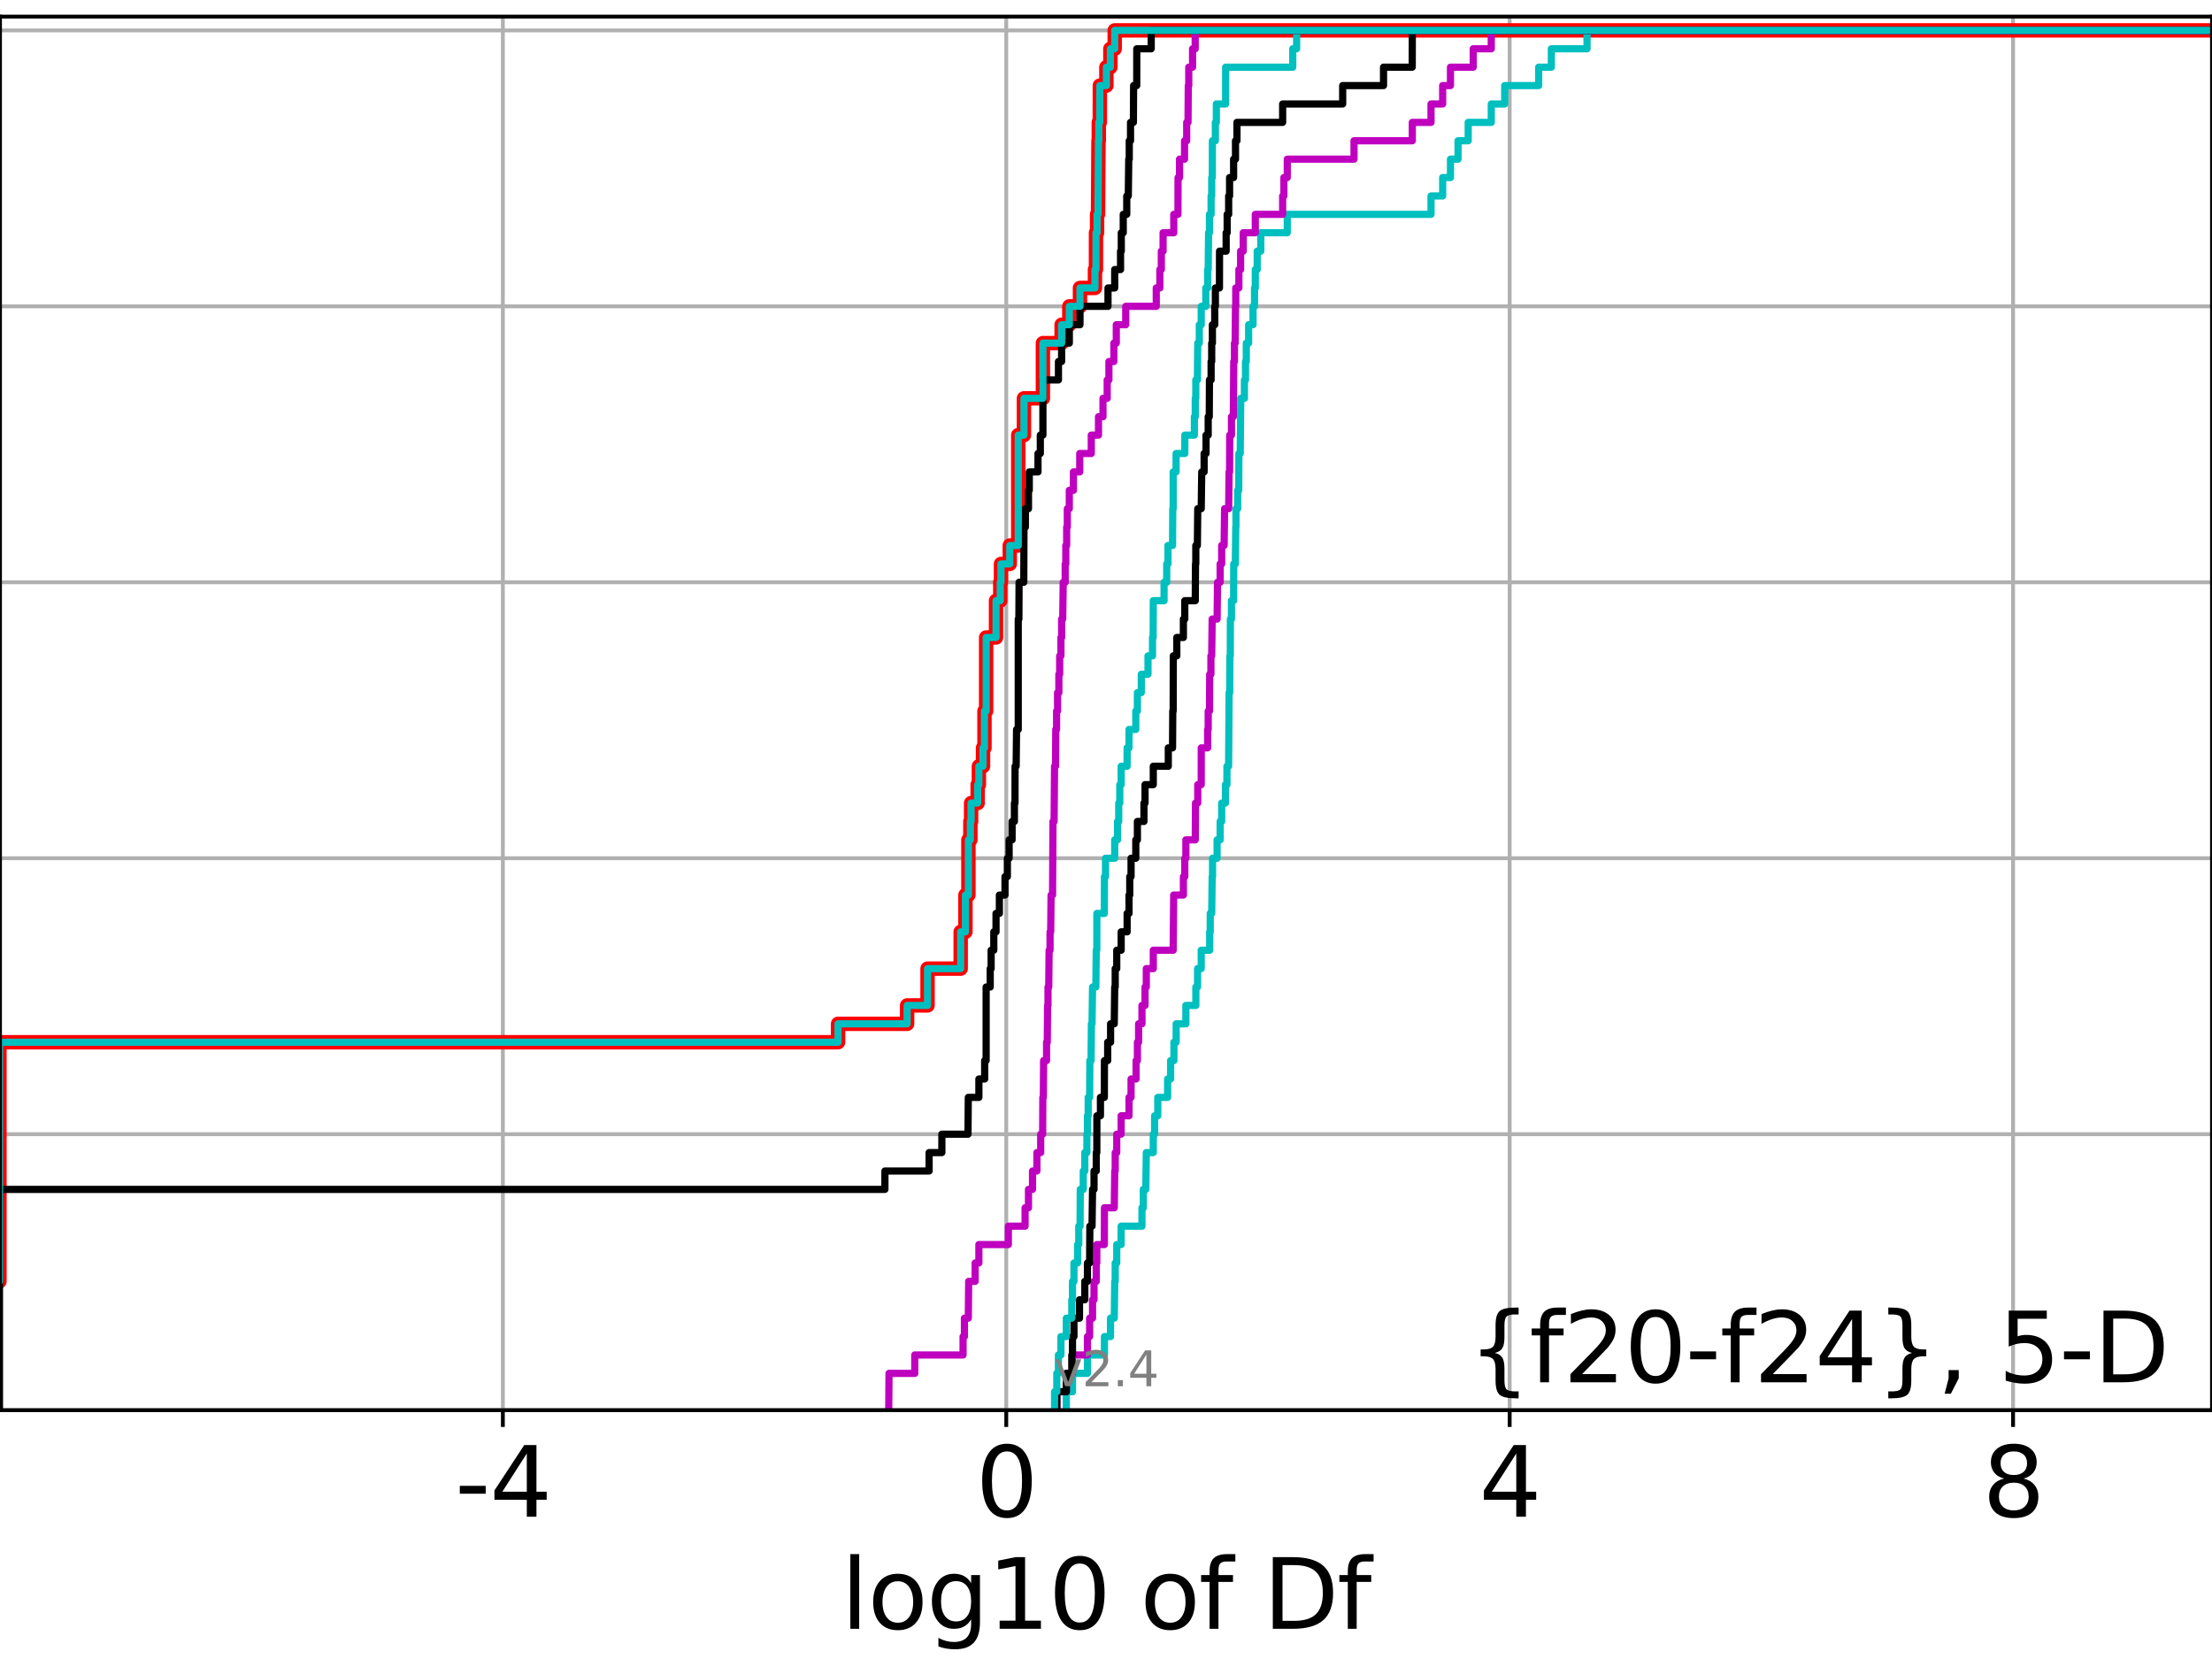 <?xml version="1.0" encoding="utf-8" standalone="no"?>
<!DOCTYPE svg PUBLIC "-//W3C//DTD SVG 1.1//EN"
  "http://www.w3.org/Graphics/SVG/1.1/DTD/svg11.dtd">
<svg height="345.6pt" version="1.1" viewBox="0 0 460.8 345.6" width="460.8pt" xmlns="http://www.w3.org/2000/svg" xmlns:xlink="http://www.w3.org/1999/xlink">
 <defs>
  <style type="text/css">*{stroke-linecap:butt;stroke-linejoin:round;}</style>
 </defs>
 <g id="figure_1">
  <g id="patch_1">
   <path d="M 0 345.6 
L 460.8 345.6 
L 460.8 0 
L 0 0 
z
" style="fill:#ffffff;"/>
  </g>
  <g id="axes_1">
   <g id="patch_2">
    <path d="M 0 293.76 
L 460.8 293.76 
L 460.8 3.456 
L 0 3.456 
z
" style="fill:#ffffff;"/>
   </g>
   <g id="matplotlib.axis_1">
    <g id="xtick_1">
     <g id="line2d_1">
      <path clip-path="url(#p7b9cc96f2c)" d="M 104.755 293.76 
L 104.755 3.456 
" style="fill:none;stroke:#b0b0b0;stroke-linecap:square;stroke-width:0.8;"/>
     </g>
     <g id="line2d_2">
      <defs>
       <path d="M 0 0 
L 0 3.5 
" id="mef0d1afa8a" style="stroke:#000000;stroke-width:0.8;"/>
      </defs>
      <g>
       <use style="stroke:#000000;stroke-width:0.8;" x="104.755" xlink:href="#mef0d1afa8a" y="293.76"/>
      </g>
     </g>
     <g id="text_1">
      <!-- -4 -->
      <g transform="translate(94.785 315.957)scale(0.2 -0.2)">
       <defs>
        <path d="M 313 2009 
L 1997 2009 
L 1997 1497 
L 313 1497 
L 313 2009 
z
" id="DejaVuSans-2d" transform="scale(0.016)"/>
        <path d="M 2419 4116 
L 825 1625 
L 2419 1625 
L 2419 4116 
z
M 2253 4666 
L 3047 4666 
L 3047 1625 
L 3713 1625 
L 3713 1100 
L 3047 1100 
L 3047 0 
L 2419 0 
L 2419 1100 
L 313 1100 
L 313 1709 
L 2253 4666 
z
" id="DejaVuSans-34" transform="scale(0.016)"/>
       </defs>
       <use xlink:href="#DejaVuSans-2d"/>
       <use x="36.084" xlink:href="#DejaVuSans-34"/>
      </g>
     </g>
    </g>
    <g id="xtick_2">
     <g id="line2d_3">
      <path clip-path="url(#p7b9cc96f2c)" d="M 209.623 293.76 
L 209.623 3.456 
" style="fill:none;stroke:#b0b0b0;stroke-linecap:square;stroke-width:0.8;"/>
     </g>
     <g id="line2d_4">
      <g>
       <use style="stroke:#000000;stroke-width:0.8;" x="209.623" xlink:href="#mef0d1afa8a" y="293.76"/>
      </g>
     </g>
     <g id="text_2">
      <!-- 0 -->
      <g transform="translate(203.261 315.957)scale(0.2 -0.2)">
       <defs>
        <path d="M 2034 4250 
Q 1547 4250 1301 3770 
Q 1056 3291 1056 2328 
Q 1056 1369 1301 889 
Q 1547 409 2034 409 
Q 2525 409 2770 889 
Q 3016 1369 3016 2328 
Q 3016 3291 2770 3770 
Q 2525 4250 2034 4250 
z
M 2034 4750 
Q 2819 4750 3233 4129 
Q 3647 3509 3647 2328 
Q 3647 1150 3233 529 
Q 2819 -91 2034 -91 
Q 1250 -91 836 529 
Q 422 1150 422 2328 
Q 422 3509 836 4129 
Q 1250 4750 2034 4750 
z
" id="DejaVuSans-30" transform="scale(0.016)"/>
       </defs>
       <use xlink:href="#DejaVuSans-30"/>
      </g>
     </g>
    </g>
    <g id="xtick_3">
     <g id="line2d_5">
      <path clip-path="url(#p7b9cc96f2c)" d="M 314.491 293.76 
L 314.491 3.456 
" style="fill:none;stroke:#b0b0b0;stroke-linecap:square;stroke-width:0.8;"/>
     </g>
     <g id="line2d_6">
      <g>
       <use style="stroke:#000000;stroke-width:0.8;" x="314.491" xlink:href="#mef0d1afa8a" y="293.76"/>
      </g>
     </g>
     <g id="text_3">
      <!-- 4 -->
      <g transform="translate(308.129 315.957)scale(0.2 -0.2)">
       <use xlink:href="#DejaVuSans-34"/>
      </g>
     </g>
    </g>
    <g id="xtick_4">
     <g id="line2d_7">
      <path clip-path="url(#p7b9cc96f2c)" d="M 419.36 293.76 
L 419.36 3.456 
" style="fill:none;stroke:#b0b0b0;stroke-linecap:square;stroke-width:0.8;"/>
     </g>
     <g id="line2d_8">
      <g>
       <use style="stroke:#000000;stroke-width:0.8;" x="419.36" xlink:href="#mef0d1afa8a" y="293.76"/>
      </g>
     </g>
     <g id="text_4">
      <!-- 8 -->
      <g transform="translate(412.997 315.957)scale(0.2 -0.2)">
       <defs>
        <path d="M 2034 2216 
Q 1584 2216 1326 1975 
Q 1069 1734 1069 1313 
Q 1069 891 1326 650 
Q 1584 409 2034 409 
Q 2484 409 2743 651 
Q 3003 894 3003 1313 
Q 3003 1734 2745 1975 
Q 2488 2216 2034 2216 
z
M 1403 2484 
Q 997 2584 770 2862 
Q 544 3141 544 3541 
Q 544 4100 942 4425 
Q 1341 4750 2034 4750 
Q 2731 4750 3128 4425 
Q 3525 4100 3525 3541 
Q 3525 3141 3298 2862 
Q 3072 2584 2669 2484 
Q 3125 2378 3379 2068 
Q 3634 1759 3634 1313 
Q 3634 634 3220 271 
Q 2806 -91 2034 -91 
Q 1263 -91 848 271 
Q 434 634 434 1313 
Q 434 1759 690 2068 
Q 947 2378 1403 2484 
z
M 1172 3481 
Q 1172 3119 1398 2916 
Q 1625 2713 2034 2713 
Q 2441 2713 2670 2916 
Q 2900 3119 2900 3481 
Q 2900 3844 2670 4047 
Q 2441 4250 2034 4250 
Q 1625 4250 1398 4047 
Q 1172 3844 1172 3481 
z
" id="DejaVuSans-38" transform="scale(0.016)"/>
       </defs>
       <use xlink:href="#DejaVuSans-38"/>
      </g>
     </g>
    </g>
    <g id="text_5">
     <!-- log10 of Df -->
     <g transform="translate(175.214 339.313)scale(0.2 -0.2)">
      <defs>
       <path d="M 603 4863 
L 1178 4863 
L 1178 0 
L 603 0 
L 603 4863 
z
" id="DejaVuSans-6c" transform="scale(0.016)"/>
       <path d="M 1959 3097 
Q 1497 3097 1228 2736 
Q 959 2375 959 1747 
Q 959 1119 1226 758 
Q 1494 397 1959 397 
Q 2419 397 2687 759 
Q 2956 1122 2956 1747 
Q 2956 2369 2687 2733 
Q 2419 3097 1959 3097 
z
M 1959 3584 
Q 2709 3584 3137 3096 
Q 3566 2609 3566 1747 
Q 3566 888 3137 398 
Q 2709 -91 1959 -91 
Q 1206 -91 779 398 
Q 353 888 353 1747 
Q 353 2609 779 3096 
Q 1206 3584 1959 3584 
z
" id="DejaVuSans-6f" transform="scale(0.016)"/>
       <path d="M 2906 1791 
Q 2906 2416 2648 2759 
Q 2391 3103 1925 3103 
Q 1463 3103 1205 2759 
Q 947 2416 947 1791 
Q 947 1169 1205 825 
Q 1463 481 1925 481 
Q 2391 481 2648 825 
Q 2906 1169 2906 1791 
z
M 3481 434 
Q 3481 -459 3084 -895 
Q 2688 -1331 1869 -1331 
Q 1566 -1331 1297 -1286 
Q 1028 -1241 775 -1147 
L 775 -588 
Q 1028 -725 1275 -790 
Q 1522 -856 1778 -856 
Q 2344 -856 2625 -561 
Q 2906 -266 2906 331 
L 2906 616 
Q 2728 306 2450 153 
Q 2172 0 1784 0 
Q 1141 0 747 490 
Q 353 981 353 1791 
Q 353 2603 747 3093 
Q 1141 3584 1784 3584 
Q 2172 3584 2450 3431 
Q 2728 3278 2906 2969 
L 2906 3500 
L 3481 3500 
L 3481 434 
z
" id="DejaVuSans-67" transform="scale(0.016)"/>
       <path d="M 794 531 
L 1825 531 
L 1825 4091 
L 703 3866 
L 703 4441 
L 1819 4666 
L 2450 4666 
L 2450 531 
L 3481 531 
L 3481 0 
L 794 0 
L 794 531 
z
" id="DejaVuSans-31" transform="scale(0.016)"/>
       <path id="DejaVuSans-20" transform="scale(0.016)"/>
       <path d="M 2375 4863 
L 2375 4384 
L 1825 4384 
Q 1516 4384 1395 4259 
Q 1275 4134 1275 3809 
L 1275 3500 
L 2222 3500 
L 2222 3053 
L 1275 3053 
L 1275 0 
L 697 0 
L 697 3053 
L 147 3053 
L 147 3500 
L 697 3500 
L 697 3744 
Q 697 4328 969 4595 
Q 1241 4863 1831 4863 
L 2375 4863 
z
" id="DejaVuSans-66" transform="scale(0.016)"/>
       <path d="M 1259 4147 
L 1259 519 
L 2022 519 
Q 2988 519 3436 956 
Q 3884 1394 3884 2338 
Q 3884 3275 3436 3711 
Q 2988 4147 2022 4147 
L 1259 4147 
z
M 628 4666 
L 1925 4666 
Q 3281 4666 3915 4102 
Q 4550 3538 4550 2338 
Q 4550 1131 3912 565 
Q 3275 0 1925 0 
L 628 0 
L 628 4666 
z
" id="DejaVuSans-44" transform="scale(0.016)"/>
      </defs>
      <use xlink:href="#DejaVuSans-6c"/>
      <use x="27.783" xlink:href="#DejaVuSans-6f"/>
      <use x="88.965" xlink:href="#DejaVuSans-67"/>
      <use x="152.441" xlink:href="#DejaVuSans-31"/>
      <use x="216.064" xlink:href="#DejaVuSans-30"/>
      <use x="279.688" xlink:href="#DejaVuSans-20"/>
      <use x="311.475" xlink:href="#DejaVuSans-6f"/>
      <use x="372.656" xlink:href="#DejaVuSans-66"/>
      <use x="407.861" xlink:href="#DejaVuSans-20"/>
      <use x="439.648" xlink:href="#DejaVuSans-44"/>
      <use x="516.65" xlink:href="#DejaVuSans-66"/>
     </g>
    </g>
   </g>
   <g id="matplotlib.axis_2">
    <g id="ytick_1">
     <g id="line2d_9">
      <path clip-path="url(#p7b9cc96f2c)" d="M 0 293.76 
L 460.8 293.76 
" style="fill:none;stroke:#b0b0b0;stroke-linecap:square;stroke-width:0.8;"/>
     </g>
     <g id="line2d_10">
      <defs>
       <path d="M 0 0 
L -3.5 0 
" id="mdb75f14c76" style="stroke:#000000;stroke-width:0.8;"/>
      </defs>
      <g>
       <use style="stroke:#000000;stroke-width:0.8;" x="0" xlink:href="#mdb75f14c76" y="293.76"/>
      </g>
     </g>
    </g>
    <g id="ytick_2">
     <g id="line2d_11">
      <path clip-path="url(#p7b9cc96f2c)" d="M 0 236.274 
L 460.8 236.274 
" style="fill:none;stroke:#b0b0b0;stroke-linecap:square;stroke-width:0.8;"/>
     </g>
     <g id="line2d_12">
      <g>
       <use style="stroke:#000000;stroke-width:0.8;" x="0" xlink:href="#mdb75f14c76" y="236.274"/>
      </g>
     </g>
    </g>
    <g id="ytick_3">
     <g id="line2d_13">
      <path clip-path="url(#p7b9cc96f2c)" d="M 0 178.788 
L 460.8 178.788 
" style="fill:none;stroke:#b0b0b0;stroke-linecap:square;stroke-width:0.8;"/>
     </g>
     <g id="line2d_14">
      <g>
       <use style="stroke:#000000;stroke-width:0.8;" x="0" xlink:href="#mdb75f14c76" y="178.788"/>
      </g>
     </g>
    </g>
    <g id="ytick_4">
     <g id="line2d_15">
      <path clip-path="url(#p7b9cc96f2c)" d="M 0 121.302 
L 460.8 121.302 
" style="fill:none;stroke:#b0b0b0;stroke-linecap:square;stroke-width:0.8;"/>
     </g>
     <g id="line2d_16">
      <g>
       <use style="stroke:#000000;stroke-width:0.8;" x="0" xlink:href="#mdb75f14c76" y="121.302"/>
      </g>
     </g>
    </g>
    <g id="ytick_5">
     <g id="line2d_17">
      <path clip-path="url(#p7b9cc96f2c)" d="M 0 63.816 
L 460.8 63.816 
" style="fill:none;stroke:#b0b0b0;stroke-linecap:square;stroke-width:0.8;"/>
     </g>
     <g id="line2d_18">
      <g>
       <use style="stroke:#000000;stroke-width:0.8;" x="0" xlink:href="#mdb75f14c76" y="63.816"/>
      </g>
     </g>
    </g>
    <g id="ytick_6">
     <g id="line2d_19">
      <path clip-path="url(#p7b9cc96f2c)" d="M 0 6.33 
L 460.8 6.33 
" style="fill:none;stroke:#b0b0b0;stroke-linecap:square;stroke-width:0.8;"/>
     </g>
     <g id="line2d_20">
      <g>
       <use style="stroke:#000000;stroke-width:0.8;" x="0" xlink:href="#mdb75f14c76" y="6.33"/>
      </g>
     </g>
    </g>
   </g>
   <g id="line2d_21">
    <path clip-path="url(#p7b9cc96f2c)" d="M -1 266.933 
L -0.113 266.933 
L -0.113 217.112 
L 174.585 217.112 
L 174.585 213.28 
L 188.969 213.28 
L 188.969 209.447 
L 193.225 209.447 
L 193.225 201.782 
L 200.127 201.782 
L 200.127 194.118 
L 201.117 194.118 
L 201.117 186.453 
L 201.736 186.453 
L 201.736 174.956 
L 202.145 174.956 
L 202.145 171.123 
L 202.297 171.123 
L 202.297 167.291 
L 203.663 167.291 
L 203.663 163.459 
L 203.919 163.459 
L 203.919 159.626 
L 204.783 159.626 
L 204.783 155.794 
L 205.083 155.794 
L 205.083 148.129 
L 205.429 148.129 
L 205.429 132.799 
L 207.489 132.799 
L 207.489 125.135 
L 208.371 125.135 
L 208.371 121.302 
L 208.525 121.302 
L 208.525 117.47 
L 210.351 117.47 
L 210.351 113.637 
L 212.121 113.637 
L 212.121 90.643 
L 213.306 90.643 
L 213.307 82.978 
L 217.256 82.978 
L 217.256 71.481 
L 221.153 71.481 
L 221.153 67.649 
L 222.759 67.649 
L 222.759 63.816 
L 224.979 63.816 
L 224.979 59.984 
L 228.099 59.984 
L 228.099 56.151 
L 228.305 56.151 
L 228.314 48.487 
L 228.541 48.487 
L 228.541 44.654 
L 228.736 44.654 
L 228.831 29.325 
L 228.898 29.325 
L 228.898 25.492 
L 229.103 25.492 
L 229.115 17.827 
L 230.478 17.827 
L 230.478 13.995 
L 231.31 13.995 
L 231.31 10.163 
L 232.213 10.163 
L 232.213 6.33 
L 232.213 6.33 
L 460.8 6.33 
L 460.8 6.33 
" style="fill:none;stroke:#ff0000;stroke-linecap:square;stroke-width:3;"/>
   </g>
   <g id="line2d_22">
    <path clip-path="url(#p7b9cc96f2c)" d="M 222.136 293.76 
L 222.136 289.928 
L 223.418 289.928 
L 223.418 286.095 
L 226.535 286.095 
L 226.535 282.263 
L 230.076 282.263 
L 230.076 278.43 
L 231.339 278.43 
L 231.339 274.598 
L 232.123 274.598 
L 232.222 266.933 
L 232.319 266.933 
L 232.319 263.101 
L 232.64 263.101 
L 232.64 259.268 
L 233.551 259.268 
L 233.551 255.436 
L 237.892 255.436 
L 237.892 251.604 
L 238.173 251.604 
L 238.173 247.771 
L 238.694 247.771 
L 238.796 240.106 
L 240.251 240.106 
L 240.251 236.274 
L 240.529 236.274 
L 240.529 232.442 
L 241.187 232.442 
L 241.187 228.609 
L 243.237 228.609 
L 243.237 224.777 
L 243.858 224.777 
L 243.858 220.944 
L 244.549 220.944 
L 244.549 217.112 
L 245.017 217.112 
L 245.017 213.28 
L 247.04 213.28 
L 247.04 209.447 
L 249.119 209.447 
L 249.119 205.615 
L 249.476 205.615 
L 249.476 201.782 
L 250.237 201.782 
L 250.237 197.95 
L 252.002 197.95 
L 252.002 194.118 
L 252.114 194.118 
L 252.114 190.285 
L 252.421 190.285 
L 252.517 182.621 
L 252.596 182.621 
L 252.596 178.788 
L 253.543 178.788 
L 253.543 174.956 
L 254.179 174.956 
L 254.179 171.123 
L 254.498 171.123 
L 254.498 167.291 
L 255.281 167.291 
L 255.281 163.459 
L 255.594 163.459 
L 255.594 159.626 
L 255.941 159.626 
L 256.044 144.297 
L 256.165 144.297 
L 256.21 136.632 
L 256.295 136.632 
L 256.309 128.967 
L 256.536 128.967 
L 256.536 125.135 
L 256.983 125.135 
L 257.01 117.47 
L 257.346 117.47 
L 257.43 109.805 
L 257.475 109.805 
L 257.475 105.973 
L 257.83 105.973 
L 257.83 102.14 
L 258.053 102.14 
L 258.083 94.475 
L 258.364 94.475 
L 258.473 82.978 
L 259.235 82.978 
L 259.235 79.146 
L 259.46 79.146 
L 259.46 75.313 
L 259.628 75.313 
L 259.628 71.481 
L 260.112 71.481 
L 260.112 67.649 
L 261.028 67.649 
L 261.028 63.816 
L 261.343 63.816 
L 261.343 59.984 
L 261.501 59.984 
L 261.501 56.151 
L 261.898 56.151 
L 261.898 52.319 
L 262.643 52.319 
L 262.643 48.487 
L 268.161 48.487 
L 268.161 44.654 
L 298.107 44.654 
L 298.107 40.822 
L 300.534 40.822 
L 300.534 36.989 
L 302.159 36.989 
L 302.159 33.157 
L 303.736 33.157 
L 303.736 29.325 
L 305.853 29.325 
L 305.853 25.492 
L 310.659 25.492 
L 310.659 21.66 
L 313.456 21.66 
L 313.456 17.827 
L 320.532 17.827 
L 320.532 13.995 
L 323.175 13.995 
L 323.175 10.163 
L 330.608 10.163 
L 330.608 6.33 
L 330.608 6.33 
L 460.8 6.33 
L 460.8 6.33 
" style="fill:none;stroke:#00bfbf;stroke-linecap:square;stroke-width:1.5;"/>
   </g>
   <g id="line2d_23">
    <path clip-path="url(#p7b9cc96f2c)" d="M 220.154 293.76 
L 220.154 289.928 
L 222.136 289.928 
L 222.136 286.095 
L 223.418 286.095 
L 223.418 282.263 
L 226.535 282.263 
L 226.535 278.43 
L 226.99 278.43 
L 226.99 274.598 
L 227.599 274.598 
L 227.599 270.766 
L 227.906 270.766 
L 227.906 266.933 
L 228.371 266.933 
L 228.371 263.101 
L 228.485 263.101 
L 228.485 259.268 
L 230.055 259.268 
L 230.076 251.604 
L 232.123 251.604 
L 232.222 243.939 
L 232.319 243.939 
L 232.319 240.106 
L 232.64 240.106 
L 232.64 236.274 
L 233.551 236.274 
L 233.551 232.442 
L 235.196 232.442 
L 235.196 228.609 
L 235.62 228.609 
L 235.62 224.777 
L 236.669 224.777 
L 236.669 220.944 
L 236.941 220.944 
L 236.941 217.112 
L 237.192 217.112 
L 237.192 213.28 
L 237.892 213.28 
L 237.892 209.447 
L 238.534 209.447 
L 238.534 205.615 
L 238.796 205.615 
L 238.796 201.782 
L 240.251 201.782 
L 240.251 197.95 
L 244.394 197.95 
L 244.499 186.453 
L 246.522 186.453 
L 246.522 182.621 
L 246.812 182.621 
L 246.812 178.788 
L 247.04 178.788 
L 247.04 174.956 
L 248.997 174.956 
L 249.045 167.291 
L 249.513 167.291 
L 249.513 163.459 
L 250.237 163.459 
L 250.242 155.794 
L 251.572 155.794 
L 251.572 151.961 
L 251.69 151.961 
L 251.69 148.129 
L 251.958 148.129 
L 252.002 140.464 
L 252.255 140.464 
L 252.255 136.632 
L 252.419 136.632 
L 252.517 128.967 
L 253.543 128.967 
L 253.633 121.302 
L 254.179 121.302 
L 254.179 117.47 
L 254.498 117.47 
L 254.498 113.637 
L 255.006 113.637 
L 255.106 105.973 
L 255.953 105.973 
L 256.035 98.308 
L 256.145 98.308 
L 256.172 90.643 
L 256.536 90.643 
L 256.536 86.811 
L 256.926 86.811 
L 257.01 75.313 
L 257.159 75.313 
L 257.159 71.481 
L 257.304 71.481 
L 257.377 63.816 
L 257.43 63.816 
L 257.43 59.984 
L 258.083 59.984 
L 258.083 56.151 
L 258.44 56.151 
L 258.44 52.319 
L 258.99 52.319 
L 258.99 48.487 
L 261.501 48.487 
L 261.501 44.654 
L 267.2 44.654 
L 267.2 40.822 
L 267.463 40.822 
L 267.463 36.989 
L 268.161 36.989 
L 268.161 33.157 
L 282.068 33.157 
L 282.068 29.325 
L 294.211 29.325 
L 294.211 25.492 
L 298.107 25.492 
L 298.107 21.66 
L 300.534 21.66 
L 300.534 17.827 
L 302.159 17.827 
L 302.159 13.995 
L 306.897 13.995 
L 306.897 10.163 
L 310.659 10.163 
L 310.659 6.33 
L 310.659 6.33 
L 460.8 6.33 
L 460.8 6.33 
" style="fill:none;stroke:#bf00bf;stroke-linecap:square;stroke-width:1.5;"/>
   </g>
   <g id="line2d_24">
    <path clip-path="url(#p7b9cc96f2c)" d="M 220.154 293.76 
L 220.154 289.928 
L 222.136 289.928 
L 222.136 286.095 
L 223.273 286.095 
L 223.273 282.263 
L 223.418 282.263 
L 223.418 278.43 
L 223.724 278.43 
L 223.724 274.598 
L 224.88 274.598 
L 224.88 270.766 
L 225.985 270.766 
L 225.985 266.933 
L 226.535 266.933 
L 226.535 263.101 
L 226.99 263.101 
L 227.033 255.436 
L 227.492 255.436 
L 227.599 247.771 
L 227.906 247.771 
L 227.906 243.939 
L 228.371 243.939 
L 228.371 240.106 
L 228.485 240.106 
L 228.501 232.442 
L 229.242 232.442 
L 229.242 228.609 
L 230.055 228.609 
L 230.076 220.944 
L 230.75 220.944 
L 230.75 217.112 
L 231.355 217.112 
L 231.355 213.28 
L 232.123 213.28 
L 232.214 205.615 
L 232.319 205.615 
L 232.319 201.782 
L 232.64 201.782 
L 232.64 197.95 
L 233.56 197.95 
L 233.56 194.118 
L 234.799 194.118 
L 234.799 190.285 
L 235.196 190.285 
L 235.196 186.453 
L 235.351 186.453 
L 235.351 182.621 
L 235.62 182.621 
L 235.62 178.788 
L 236.607 178.788 
L 236.607 174.956 
L 236.941 174.956 
L 236.941 171.123 
L 238.306 171.123 
L 238.306 167.291 
L 238.534 167.291 
L 238.534 163.459 
L 240.251 163.459 
L 240.251 159.626 
L 243.378 159.626 
L 243.378 155.794 
L 244.262 155.794 
L 244.31 148.129 
L 244.392 148.129 
L 244.422 136.632 
L 245.151 136.632 
L 245.151 132.799 
L 246.522 132.799 
L 246.522 128.967 
L 246.812 128.967 
L 246.812 125.135 
L 248.997 125.135 
L 249.045 117.47 
L 249.109 117.47 
L 249.109 113.637 
L 249.435 113.637 
L 249.513 105.973 
L 250.237 105.973 
L 250.345 98.308 
L 250.84 98.308 
L 250.84 94.475 
L 251.239 94.475 
L 251.239 90.643 
L 251.69 90.643 
L 251.69 86.811 
L 251.912 86.811 
L 251.95 79.146 
L 252.295 79.146 
L 252.295 75.313 
L 252.419 75.313 
L 252.419 71.481 
L 252.566 71.481 
L 252.566 67.649 
L 253.051 67.649 
L 253.051 63.816 
L 253.182 63.816 
L 253.182 59.984 
L 254.033 59.984 
L 254.052 52.319 
L 255.43 52.319 
L 255.43 48.487 
L 255.643 48.487 
L 255.643 44.654 
L 255.953 44.654 
L 255.953 40.822 
L 256.145 40.822 
L 256.145 36.989 
L 256.983 36.989 
L 256.983 33.157 
L 257.377 33.157 
L 257.377 29.325 
L 257.68 29.325 
L 257.68 25.492 
L 267.2 25.492 
L 267.2 21.66 
L 279.704 21.66 
L 279.704 17.827 
L 288.214 17.827 
L 288.214 13.995 
L 294.192 13.995 
L 294.211 6.33 
L 294.211 6.33 
L 460.8 6.33 
L 460.8 6.33 
" style="fill:none;stroke:#000000;stroke-linecap:square;stroke-width:1.5;"/>
   </g>
   <g id="line2d_25">
    <path clip-path="url(#p7b9cc96f2c)" d="M 219.684 293.76 
L 219.684 289.928 
L 220.154 289.928 
L 220.154 286.095 
L 220.488 286.095 
L 220.488 282.263 
L 221.011 282.263 
L 221.011 278.43 
L 222.136 278.43 
L 222.136 274.598 
L 223.273 274.598 
L 223.273 270.766 
L 223.418 270.766 
L 223.418 266.933 
L 223.724 266.933 
L 223.724 263.101 
L 224.483 263.101 
L 224.483 259.268 
L 224.726 259.268 
L 224.726 255.436 
L 225 255.436 
L 225.042 247.771 
L 225.664 247.771 
L 225.664 243.939 
L 225.985 243.939 
L 225.985 240.106 
L 226.422 240.106 
L 226.422 236.274 
L 226.535 236.274 
L 226.535 232.442 
L 226.689 232.442 
L 226.689 228.609 
L 226.99 228.609 
L 227.033 220.944 
L 227.295 220.944 
L 227.356 213.28 
L 227.492 213.28 
L 227.599 205.615 
L 228.285 205.615 
L 228.371 197.95 
L 228.485 197.95 
L 228.501 190.285 
L 230.055 190.285 
L 230.076 182.621 
L 230.296 182.621 
L 230.296 178.788 
L 232.214 178.788 
L 232.214 174.956 
L 232.801 174.956 
L 232.801 171.123 
L 233.053 171.123 
L 233.053 167.291 
L 233.275 167.291 
L 233.275 163.459 
L 233.56 163.459 
L 233.56 159.626 
L 234.799 159.626 
L 234.799 155.794 
L 235.196 155.794 
L 235.196 151.961 
L 236.607 151.961 
L 236.607 148.129 
L 236.941 148.129 
L 236.941 144.297 
L 237.753 144.297 
L 237.753 140.464 
L 239.15 140.464 
L 239.15 136.632 
L 240.089 136.632 
L 240.089 132.799 
L 240.221 132.799 
L 240.251 125.135 
L 242.495 125.135 
L 242.495 121.302 
L 243.048 121.302 
L 243.048 117.47 
L 243.306 117.47 
L 243.306 113.637 
L 244.262 113.637 
L 244.31 105.973 
L 244.392 105.973 
L 244.394 98.308 
L 245.001 98.308 
L 245.001 94.475 
L 246.817 94.475 
L 246.817 90.643 
L 248.81 90.643 
L 248.81 86.811 
L 248.997 86.811 
L 248.997 82.978 
L 249.109 82.978 
L 249.109 79.146 
L 249.44 79.146 
L 249.513 71.481 
L 249.838 71.481 
L 249.838 67.649 
L 250.237 67.649 
L 250.237 63.816 
L 251.185 63.816 
L 251.185 59.984 
L 251.574 59.984 
L 251.574 56.151 
L 251.69 56.151 
L 251.773 48.487 
L 251.95 48.487 
L 251.95 44.654 
L 252.295 44.654 
L 252.295 40.822 
L 252.419 40.822 
L 252.419 36.989 
L 252.544 36.989 
L 252.566 29.325 
L 253.182 29.325 
L 253.182 25.492 
L 253.392 25.492 
L 253.392 21.66 
L 255.311 21.66 
L 255.326 13.995 
L 269.3 13.995 
L 269.3 10.163 
L 270.113 10.163 
L 270.113 6.33 
L 270.113 6.33 
L 460.8 6.33 
L 460.8 6.33 
" style="fill:none;stroke:#00bfbf;stroke-linecap:square;stroke-width:1.5;"/>
   </g>
   <g id="line2d_26">
    <path clip-path="url(#p7b9cc96f2c)" d="M 185.141 293.76 
L 185.198 286.095 
L 190.564 286.095 
L 190.564 282.263 
L 200.623 282.263 
L 200.623 278.43 
L 200.907 278.43 
L 200.907 274.598 
L 201.717 274.598 
L 201.793 266.933 
L 203.141 266.933 
L 203.141 263.101 
L 203.919 263.101 
L 203.919 259.268 
L 210.057 259.268 
L 210.057 255.436 
L 213.544 255.436 
L 213.544 251.604 
L 214.251 251.604 
L 214.251 247.771 
L 215.094 247.771 
L 215.094 243.939 
L 216.005 243.939 
L 216.005 240.106 
L 216.797 240.106 
L 216.797 236.274 
L 217.205 236.274 
L 217.24 228.609 
L 217.347 228.609 
L 217.402 220.944 
L 218.019 220.944 
L 218.019 217.112 
L 218.166 217.112 
L 218.234 209.447 
L 218.316 209.447 
L 218.316 205.615 
L 218.471 205.615 
L 218.545 197.95 
L 218.745 197.95 
L 218.745 194.118 
L 218.877 194.118 
L 218.956 186.453 
L 219.268 186.453 
L 219.356 171.123 
L 219.586 171.123 
L 219.684 159.626 
L 219.885 159.626 
L 219.934 151.961 
L 220.106 151.961 
L 220.106 148.129 
L 220.309 148.129 
L 220.309 144.297 
L 220.58 144.297 
L 220.58 140.464 
L 220.749 140.464 
L 220.749 136.632 
L 221.011 136.632 
L 221.011 132.799 
L 221.153 132.799 
L 221.153 128.967 
L 221.383 128.967 
L 221.487 121.302 
L 221.896 121.302 
L 221.896 117.47 
L 222.027 117.47 
L 222.027 113.637 
L 222.208 113.637 
L 222.208 109.805 
L 222.34 109.805 
L 222.34 105.973 
L 222.753 105.973 
L 222.753 102.14 
L 223.616 102.14 
L 223.616 98.308 
L 224.931 98.308 
L 224.931 94.475 
L 227.334 94.475 
L 227.334 90.643 
L 228.837 90.643 
L 228.837 86.811 
L 229.771 86.811 
L 229.771 82.978 
L 230.649 82.978 
L 230.649 79.146 
L 231.007 79.146 
L 231.007 75.313 
L 232.037 75.313 
L 232.037 71.481 
L 232.545 71.481 
L 232.545 67.649 
L 234.51 67.649 
L 234.51 63.816 
L 240.871 63.816 
L 240.871 59.984 
L 241.62 59.984 
L 241.62 56.151 
L 241.923 56.151 
L 241.923 52.319 
L 242.292 52.319 
L 242.292 48.487 
L 244.516 48.487 
L 244.516 44.654 
L 245.39 44.654 
L 245.412 36.989 
L 245.719 36.989 
L 245.719 33.157 
L 246.764 33.157 
L 246.764 29.325 
L 247.21 29.325 
L 247.21 25.492 
L 247.485 25.492 
L 247.541 17.827 
L 247.64 17.827 
L 247.64 13.995 
L 248.433 13.995 
L 248.433 10.163 
L 248.984 10.163 
L 248.984 6.33 
L 248.984 6.33 
L 460.8 6.33 
L 460.8 6.33 
" style="fill:none;stroke:#bf00bf;stroke-linecap:square;stroke-width:1.5;"/>
   </g>
   <g id="line2d_27">
    <path clip-path="url(#p7b9cc96f2c)" d="M -0.113 293.76 
L -0.113 247.771 
L 184.344 247.771 
L 184.344 243.939 
L 193.55 243.939 
L 193.55 240.106 
L 196.207 240.106 
L 196.207 236.274 
L 201.65 236.274 
L 201.714 228.609 
L 203.919 228.609 
L 203.919 224.777 
L 205.125 224.777 
L 205.125 220.944 
L 205.429 220.944 
L 205.429 205.615 
L 206.28 205.615 
L 206.28 201.782 
L 206.47 201.782 
L 206.47 197.95 
L 207.028 197.95 
L 207.028 194.118 
L 207.489 194.118 
L 207.489 190.285 
L 208.19 190.285 
L 208.19 186.453 
L 209.36 186.453 
L 209.36 182.621 
L 209.853 182.621 
L 209.853 178.788 
L 210.216 178.788 
L 210.216 174.956 
L 210.837 174.956 
L 210.837 171.123 
L 211.32 171.123 
L 211.32 167.291 
L 211.445 167.291 
L 211.459 159.626 
L 211.68 159.626 
L 211.771 151.961 
L 212.121 151.961 
L 212.121 128.967 
L 212.253 128.967 
L 212.291 121.302 
L 213.275 121.302 
L 213.314 109.805 
L 213.607 109.805 
L 213.607 105.973 
L 214.251 105.973 
L 214.251 102.14 
L 214.417 102.14 
L 214.417 98.308 
L 216.235 98.308 
L 216.235 94.475 
L 216.717 94.475 
L 216.717 90.643 
L 217.256 90.643 
L 217.256 79.146 
L 220.495 79.146 
L 220.495 75.313 
L 221.153 75.313 
L 221.153 71.481 
L 222.759 71.481 
L 222.759 67.649 
L 224.979 67.649 
L 224.979 63.816 
L 230.817 63.816 
L 230.817 59.984 
L 232.213 59.984 
L 232.213 56.151 
L 233.43 56.151 
L 233.43 52.319 
L 233.586 52.319 
L 233.586 48.487 
L 233.993 48.487 
L 233.993 44.654 
L 234.724 44.654 
L 234.724 40.822 
L 235.045 40.822 
L 235.138 33.157 
L 235.245 33.157 
L 235.245 29.325 
L 235.51 29.325 
L 235.51 25.492 
L 236.109 25.492 
L 236.151 17.827 
L 236.803 17.827 
L 236.811 10.163 
L 239.818 10.163 
L 239.818 6.33 
L 239.818 6.33 
L 460.8 6.33 
L 460.8 6.33 
" style="fill:none;stroke:#000000;stroke-linecap:square;stroke-width:1.5;"/>
   </g>
   <g id="line2d_28">
    <path clip-path="url(#p7b9cc96f2c)" d="M -1 266.933 
L -0.113 266.933 
L -0.113 217.112 
L 174.585 217.112 
L 174.585 213.28 
L 188.969 213.28 
L 188.969 209.447 
L 193.225 209.447 
L 193.225 201.782 
L 200.127 201.782 
L 200.127 194.118 
L 201.117 194.118 
L 201.117 186.453 
L 201.736 186.453 
L 201.736 174.956 
L 202.145 174.956 
L 202.145 171.123 
L 202.297 171.123 
L 202.297 167.291 
L 203.663 167.291 
L 203.663 163.459 
L 203.919 163.459 
L 203.919 159.626 
L 204.783 159.626 
L 204.783 155.794 
L 205.083 155.794 
L 205.083 148.129 
L 205.429 148.129 
L 205.429 132.799 
L 207.489 132.799 
L 207.489 125.135 
L 208.371 125.135 
L 208.371 121.302 
L 208.525 121.302 
L 208.525 117.47 
L 210.351 117.47 
L 210.351 113.637 
L 212.121 113.637 
L 212.121 90.643 
L 213.306 90.643 
L 213.307 82.978 
L 217.256 82.978 
L 217.256 71.481 
L 221.153 71.481 
L 221.153 67.649 
L 222.759 67.649 
L 222.759 63.816 
L 224.979 63.816 
L 224.979 59.984 
L 228.099 59.984 
L 228.099 56.151 
L 228.305 56.151 
L 228.314 48.487 
L 228.541 48.487 
L 228.541 44.654 
L 228.736 44.654 
L 228.831 29.325 
L 228.898 29.325 
L 228.898 25.492 
L 229.103 25.492 
L 229.115 17.827 
L 230.478 17.827 
L 230.478 13.995 
L 231.31 13.995 
L 231.31 10.163 
L 232.213 10.163 
L 232.213 6.33 
L 232.213 6.33 
L 460.8 6.33 
L 460.8 6.33 
" style="fill:none;stroke:#00bfbf;stroke-linecap:square;stroke-width:1.5;"/>
   </g>
   <g id="patch_3">
    <path d="M 0 293.76 
L 0 3.456 
" style="fill:none;stroke:#000000;stroke-linecap:square;stroke-linejoin:miter;stroke-width:0.8;"/>
   </g>
   <g id="patch_4">
    <path d="M 460.8 293.76 
L 460.8 3.456 
" style="fill:none;stroke:#000000;stroke-linecap:square;stroke-linejoin:miter;stroke-width:0.8;"/>
   </g>
   <g id="patch_5">
    <path d="M 0 293.76 
L 460.8 293.76 
" style="fill:none;stroke:#000000;stroke-linecap:square;stroke-linejoin:miter;stroke-width:0.8;"/>
   </g>
   <g id="patch_6">
    <path d="M 0 3.456 
L 460.8 3.456 
" style="fill:none;stroke:#000000;stroke-linecap:square;stroke-linejoin:miter;stroke-width:0.8;"/>
   </g>
   <g id="text_6">
    <!-- {f20-f24}, 5-D -->
    <g transform="translate(305.884 287.954)scale(0.2 -0.2)">
     <defs>
      <path d="M 3272 -594 
L 3272 -1044 
L 3078 -1044 
Q 2300 -1044 2036 -812 
Q 1772 -581 1772 109 
L 1772 856 
Q 1772 1328 1603 1509 
Q 1434 1691 991 1691 
L 800 1691 
L 800 2138 
L 991 2138 
Q 1438 2138 1605 2317 
Q 1772 2497 1772 2963 
L 1772 3713 
Q 1772 4403 2036 4633 
Q 2300 4863 3078 4863 
L 3272 4863 
L 3272 4416 
L 3059 4416 
Q 2619 4416 2484 4278 
Q 2350 4141 2350 3700 
L 2350 2925 
Q 2350 2434 2208 2212 
Q 2066 1991 1722 1913 
Q 2069 1828 2209 1606 
Q 2350 1384 2350 897 
L 2350 122 
Q 2350 -319 2484 -456 
Q 2619 -594 3059 -594 
L 3272 -594 
z
" id="DejaVuSans-7b" transform="scale(0.016)"/>
      <path d="M 1228 531 
L 3431 531 
L 3431 0 
L 469 0 
L 469 531 
Q 828 903 1448 1529 
Q 2069 2156 2228 2338 
Q 2531 2678 2651 2914 
Q 2772 3150 2772 3378 
Q 2772 3750 2511 3984 
Q 2250 4219 1831 4219 
Q 1534 4219 1204 4116 
Q 875 4013 500 3803 
L 500 4441 
Q 881 4594 1212 4672 
Q 1544 4750 1819 4750 
Q 2544 4750 2975 4387 
Q 3406 4025 3406 3419 
Q 3406 3131 3298 2873 
Q 3191 2616 2906 2266 
Q 2828 2175 2409 1742 
Q 1991 1309 1228 531 
z
" id="DejaVuSans-32" transform="scale(0.016)"/>
      <path d="M 800 -594 
L 1019 -594 
Q 1456 -594 1589 -459 
Q 1722 -325 1722 122 
L 1722 897 
Q 1722 1384 1862 1606 
Q 2003 1828 2350 1913 
Q 2003 1991 1862 2212 
Q 1722 2434 1722 2925 
L 1722 3700 
Q 1722 4144 1589 4280 
Q 1456 4416 1019 4416 
L 800 4416 
L 800 4863 
L 997 4863 
Q 1775 4863 2036 4633 
Q 2297 4403 2297 3713 
L 2297 2963 
Q 2297 2497 2465 2317 
Q 2634 2138 3078 2138 
L 3272 2138 
L 3272 1691 
L 3078 1691 
Q 2634 1691 2465 1509 
Q 2297 1328 2297 856 
L 2297 109 
Q 2297 -581 2036 -812 
Q 1775 -1044 997 -1044 
L 800 -1044 
L 800 -594 
z
" id="DejaVuSans-7d" transform="scale(0.016)"/>
      <path d="M 750 794 
L 1409 794 
L 1409 256 
L 897 -744 
L 494 -744 
L 750 256 
L 750 794 
z
" id="DejaVuSans-2c" transform="scale(0.016)"/>
      <path d="M 691 4666 
L 3169 4666 
L 3169 4134 
L 1269 4134 
L 1269 2991 
Q 1406 3038 1543 3061 
Q 1681 3084 1819 3084 
Q 2600 3084 3056 2656 
Q 3513 2228 3513 1497 
Q 3513 744 3044 326 
Q 2575 -91 1722 -91 
Q 1428 -91 1123 -41 
Q 819 9 494 109 
L 494 744 
Q 775 591 1075 516 
Q 1375 441 1709 441 
Q 2250 441 2565 725 
Q 2881 1009 2881 1497 
Q 2881 1984 2565 2268 
Q 2250 2553 1709 2553 
Q 1456 2553 1204 2497 
Q 953 2441 691 2322 
L 691 4666 
z
" id="DejaVuSans-35" transform="scale(0.016)"/>
     </defs>
     <use xlink:href="#DejaVuSans-7b"/>
     <use x="63.623" xlink:href="#DejaVuSans-66"/>
     <use x="98.828" xlink:href="#DejaVuSans-32"/>
     <use x="162.451" xlink:href="#DejaVuSans-30"/>
     <use x="226.074" xlink:href="#DejaVuSans-2d"/>
     <use x="262.158" xlink:href="#DejaVuSans-66"/>
     <use x="297.363" xlink:href="#DejaVuSans-32"/>
     <use x="360.986" xlink:href="#DejaVuSans-34"/>
     <use x="424.609" xlink:href="#DejaVuSans-7d"/>
     <use x="488.232" xlink:href="#DejaVuSans-2c"/>
     <use x="520.02" xlink:href="#DejaVuSans-20"/>
     <use x="551.807" xlink:href="#DejaVuSans-35"/>
     <use x="615.43" xlink:href="#DejaVuSans-2d"/>
     <use x="651.514" xlink:href="#DejaVuSans-44"/>
    </g>
   </g>
   <g id="text_7">
    <!-- v2.4 -->
    <g style="fill:#808080;" transform="translate(219.489 288.777)scale(0.1 -0.1)">
     <defs>
      <path d="M 191 3500 
L 800 3500 
L 1894 563 
L 2988 3500 
L 3597 3500 
L 2284 0 
L 1503 0 
L 191 3500 
z
" id="DejaVuSans-76" transform="scale(0.016)"/>
      <path d="M 684 794 
L 1344 794 
L 1344 0 
L 684 0 
L 684 794 
z
" id="DejaVuSans-2e" transform="scale(0.016)"/>
     </defs>
     <use xlink:href="#DejaVuSans-76"/>
     <use x="59.18" xlink:href="#DejaVuSans-32"/>
     <use x="122.803" xlink:href="#DejaVuSans-2e"/>
     <use x="154.59" xlink:href="#DejaVuSans-34"/>
    </g>
   </g>
  </g>
 </g>
 <defs>
  <clipPath id="p7b9cc96f2c">
   <rect height="290.304" width="460.8" x="0" y="3.456"/>
  </clipPath>
 </defs>
</svg>
